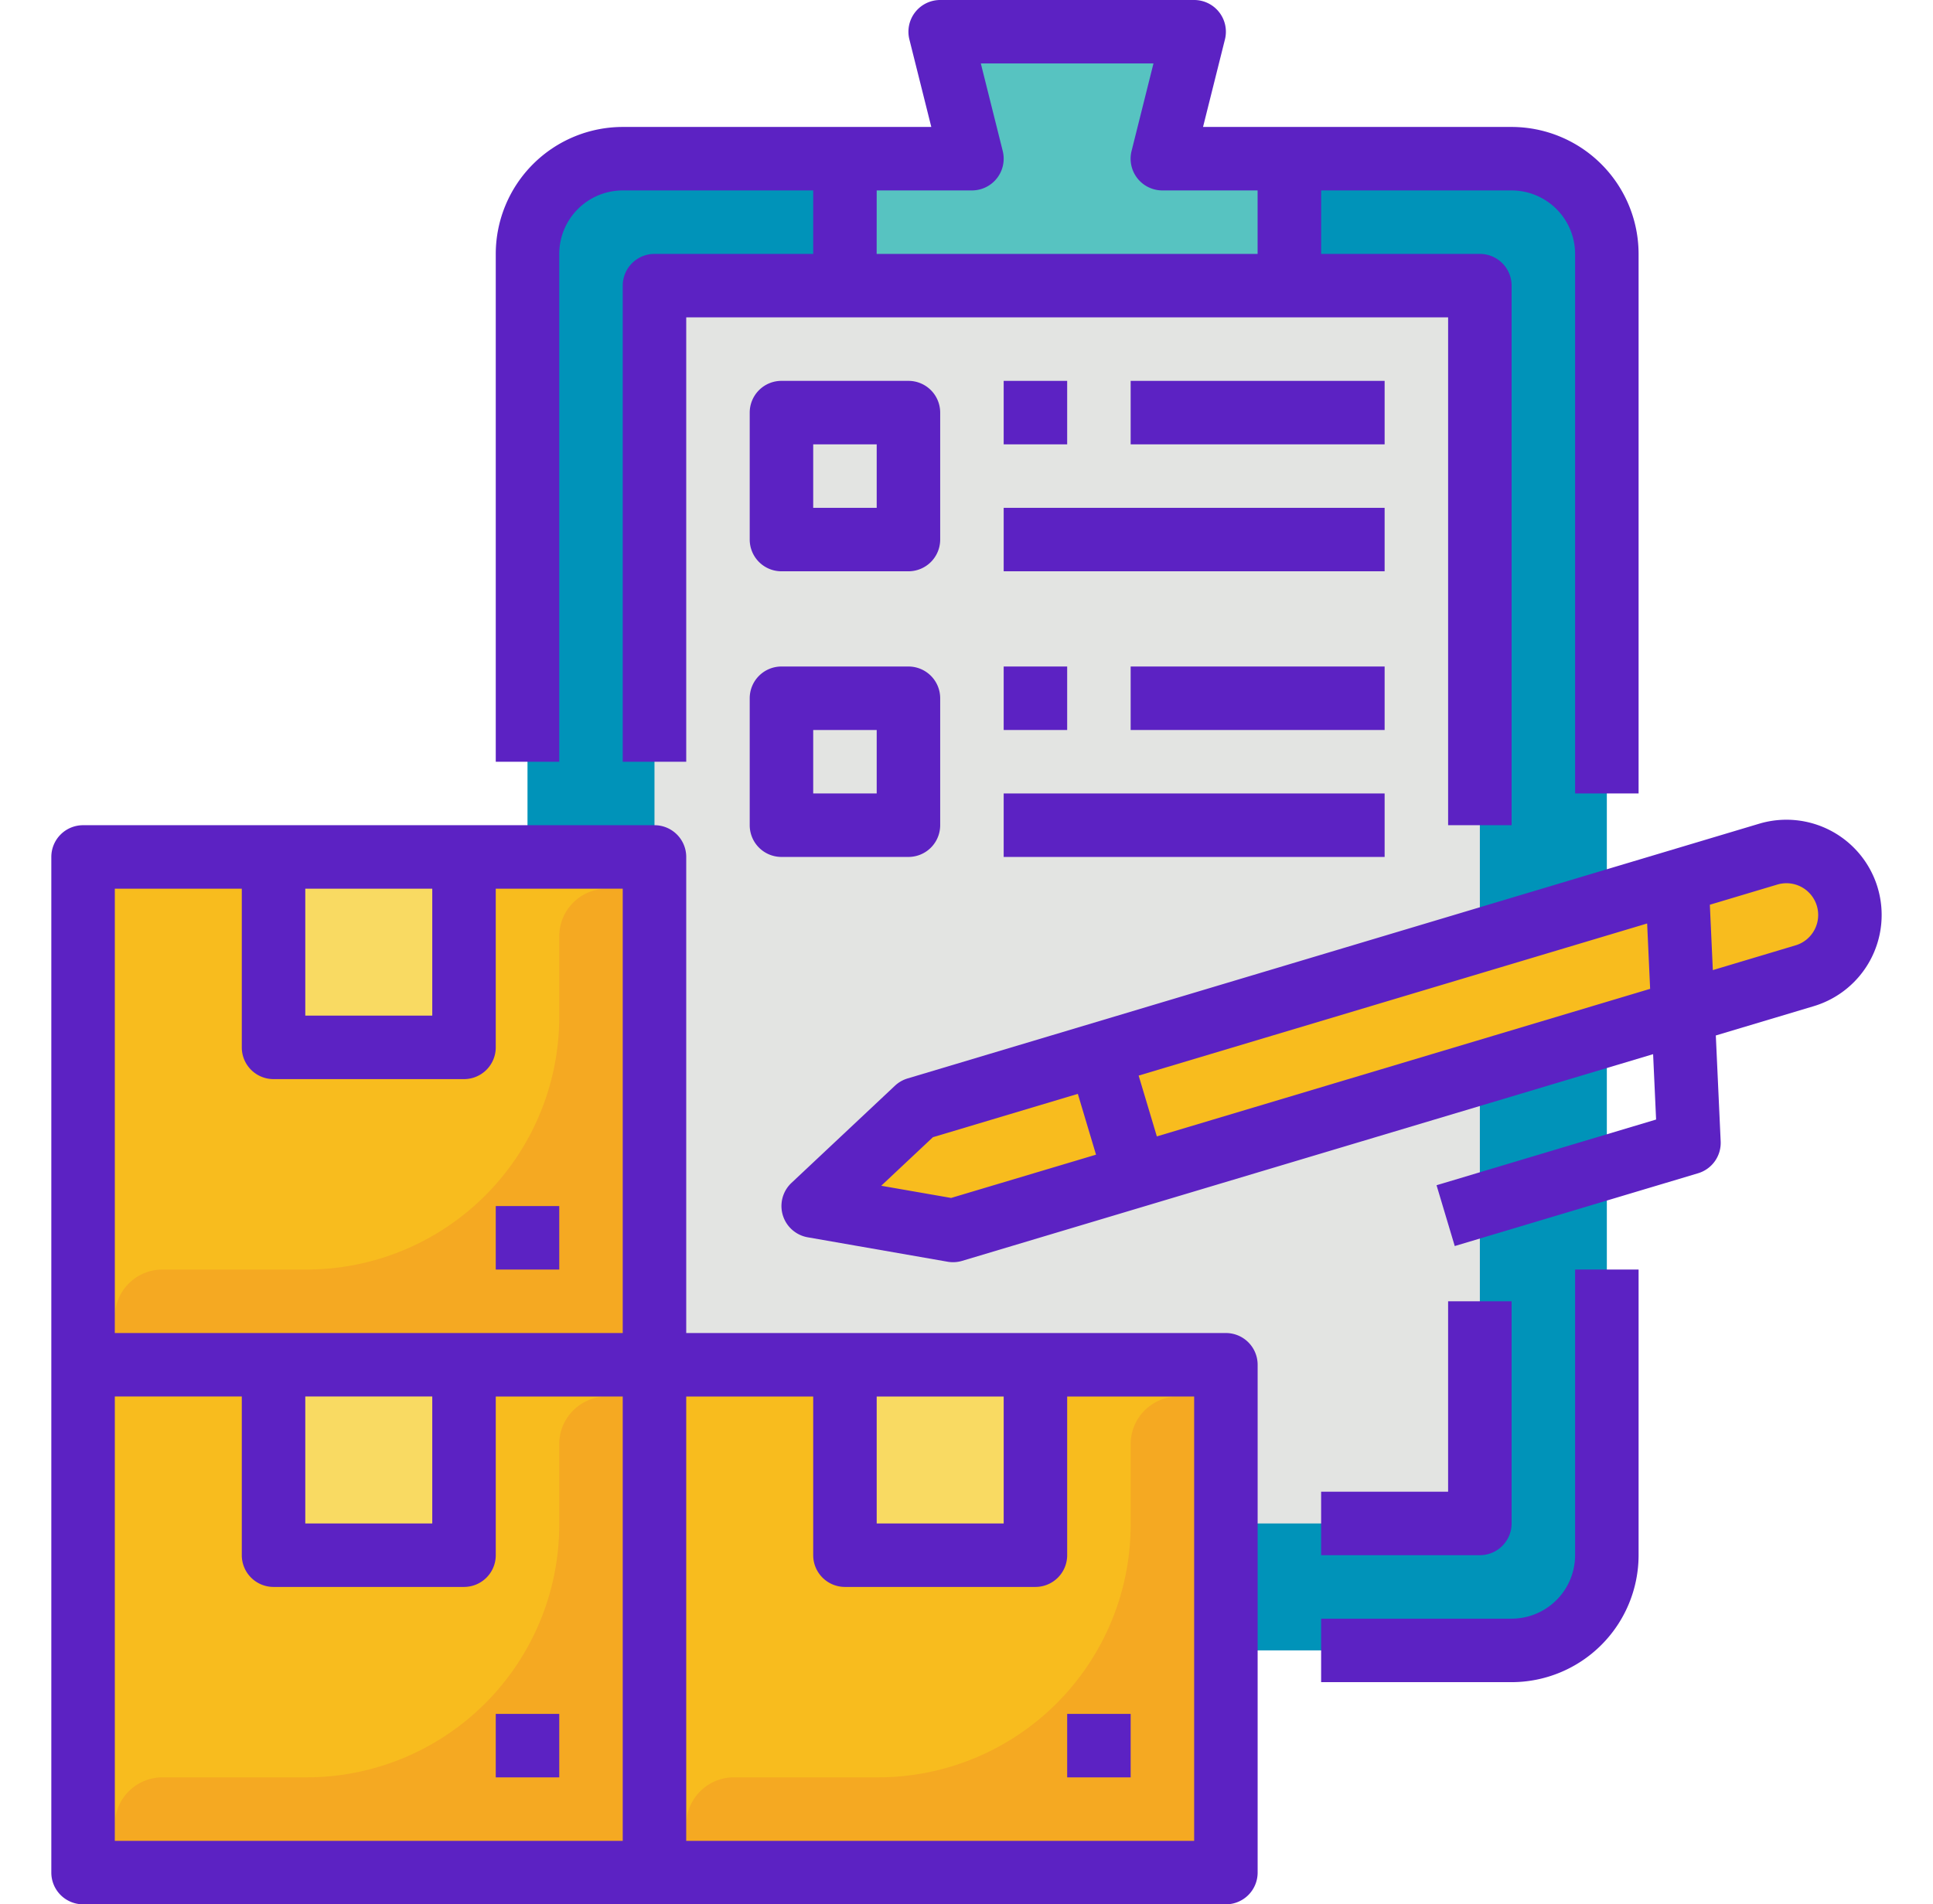 <svg xmlns="http://www.w3.org/2000/svg" xmlns:xlink="http://www.w3.org/1999/xlink" width="202.97" height="200" viewBox="0 0 202.97 200">
  <defs>
    <clipPath id="clip-path">
      <rect id="Rectángulo_35623" data-name="Rectángulo 35623" width="202.97" height="200" transform="translate(1146 6908)" fill="#fff" stroke="#707070" stroke-width="1"/>
    </clipPath>
  </defs>
  <g id="Enmascarar_grupo_53" data-name="Enmascarar grupo 53" transform="translate(-1146 -6908)" clip-path="url(#clip-path)">
    <g id="Filledoutline" transform="translate(1141.389 6901.333)">
      <rect id="Rectángulo_35627" data-name="Rectángulo 35627" width="113.333" height="156.667" rx="10" transform="translate(60 23.333)" fill="#0093b9"/>
      <path id="Trazado_154288" data-name="Trazado 154288" d="M73.333,36.667H160v130H73.333Z" fill="#e3e4e2"/>
      <path id="Trazado_154289" data-name="Trazado 154289" d="M140,36.667H93.333V23.333h13.333L103.333,10H130l-3.333,13.333H140Z" fill="#57c3c1"/>
      <path id="Trazado_154290" data-name="Trazado 154290" d="M133.333,203.333h-120V96.667h60V150h60Z" fill="#f8bc1e"/>
      <path id="Trazado_154291" data-name="Trazado 154291" d="M93.333,150h20v20h-20Z" fill="#f9da62"/>
      <path id="Trazado_154292" data-name="Trazado 154292" d="M133.333,153.333h-5a5,5,0,0,0-5,5v8.46A26.541,26.541,0,0,1,96.8,193.333H81.667a5,5,0,0,0-5,5v5h56.667Z" fill="#f5a922"/>
      <path id="Trazado_154293" data-name="Trazado 154293" d="M33.333,150h20v20h-20Z" fill="#f9da62"/>
      <path id="Trazado_154294" data-name="Trazado 154294" d="M73.333,153.333h-5a5,5,0,0,0-5,5v8.46A26.541,26.541,0,0,1,36.8,193.333H21.667a5,5,0,0,0-5,5v5H73.333Z" fill="#f5a922"/>
      <path id="Trazado_154295" data-name="Trazado 154295" d="M33.333,96.667h20v20h-20Z" fill="#f9da62"/>
      <path id="Trazado_154296" data-name="Trazado 154296" d="M73.333,100h-5a5,5,0,0,0-5,5v8.46A26.541,26.541,0,0,1,36.8,140H21.667a5,5,0,0,0-5,5v5H73.333Z" fill="#f5a922"/>
      <path id="Trazado_154297" data-name="Trazado 154297" d="M194.1,109.145,104.685,135.9,90,133.333l10.863-10.208L190.28,96.372a6.666,6.666,0,1,1,3.822,12.773Z" fill="#f8bc1e"/>
      <path id="Trazado_154298" data-name="Trazado 154298" d="M201.771,99.892a10,10,0,0,0-12.446-6.714L99.908,119.931a3.34,3.34,0,0,0-1.327.765L87.717,130.9a3.333,3.333,0,0,0,1.708,5.713l14.685,2.565a3.341,3.341,0,0,0,1.529-.09l72.553-21.708.314,6.865-23.054,6.9,1.911,6.387,25.548-7.644a3.333,3.333,0,0,0,2.375-3.345l-.51-11.127,10.28-3.076a10,10,0,0,0,6.714-12.447ZM104.483,132.48,97.141,131.2l5.432-5.1,15.213-4.551,1.911,6.387Zm21.6-6.463-1.911-6.387,53.393-15.975.314,6.865Zm69.042-21.676a3.313,3.313,0,0,1-1.978,1.611l-8.684,2.6-.314-6.865,7.087-2.12a3.333,3.333,0,0,1,3.889,4.776Z" fill="#5c22c3"/>
      <path id="Trazado_154299" data-name="Trazado 154299" d="M133.333,146.667H76.667v-50a3.333,3.333,0,0,0-3.333-3.333h-60A3.333,3.333,0,0,0,10,96.667V203.333a3.333,3.333,0,0,0,3.333,3.333h120a3.333,3.333,0,0,0,3.333-3.333V150A3.333,3.333,0,0,0,133.333,146.667Zm-36.667,6.667H110v13.333H96.667ZM36.667,100H50v13.333H36.667Zm-20,0H30v16.667A3.333,3.333,0,0,0,33.333,120h20a3.333,3.333,0,0,0,3.333-3.333V100H70v46.667H16.667Zm20,53.333H50v13.333H36.667Zm-20,0H30V170a3.333,3.333,0,0,0,3.333,3.333h20A3.333,3.333,0,0,0,56.667,170V153.333H70V200H16.667ZM130,200H76.667V153.333H90V170a3.333,3.333,0,0,0,3.333,3.333h20A3.333,3.333,0,0,0,116.667,170V153.333H130Z" fill="#5c22c3"/>
      <path id="Trazado_154300" data-name="Trazado 154300" d="M116.667,186.667h6.667v6.667h-6.667Z" fill="#5c22c3"/>
      <path id="Trazado_154301" data-name="Trazado 154301" d="M56.667,186.667h6.667v6.667H56.667Z" fill="#5c22c3"/>
      <path id="Trazado_154302" data-name="Trazado 154302" d="M56.667,133.333h6.667V140H56.667Z" fill="#5c22c3"/>
      <path id="Trazado_154303" data-name="Trazado 154303" d="M63.333,33.333A6.675,6.675,0,0,1,70,26.667H90v6.667H73.333A3.333,3.333,0,0,0,70,36.667v50h6.667V40h80V93.333h6.667V36.667A3.333,3.333,0,0,0,160,33.333H143.333V26.667h20A6.675,6.675,0,0,1,170,33.333V90h6.667V33.333A13.348,13.348,0,0,0,163.333,20h-32.4l2.3-9.192A3.333,3.333,0,0,0,130,6.667H103.333a3.333,3.333,0,0,0-3.234,4.142L102.4,20H70A13.348,13.348,0,0,0,56.667,33.333V86.667h6.667Zm33.333-6.667h10a3.333,3.333,0,0,0,3.234-4.142l-2.3-9.192h18.128l-2.3,9.192a3.333,3.333,0,0,0,3.234,4.142h10v6.667h-40Z" fill="#5c22c3"/>
      <path id="Trazado_154304" data-name="Trazado 154304" d="M170,170a6.675,6.675,0,0,1-6.667,6.667h-20v6.667h20A13.348,13.348,0,0,0,176.667,170V140H170Z" fill="#5c22c3"/>
      <path id="Trazado_154305" data-name="Trazado 154305" d="M163.333,166.667V143.333h-6.667v20H143.333V170H160A3.333,3.333,0,0,0,163.333,166.667Z" fill="#5c22c3"/>
      <path id="Trazado_154306" data-name="Trazado 154306" d="M103.333,50A3.333,3.333,0,0,0,100,46.667H86.667A3.333,3.333,0,0,0,83.333,50V63.333a3.333,3.333,0,0,0,3.333,3.333H100a3.333,3.333,0,0,0,3.333-3.333ZM96.667,60H90V53.333h6.667Z" fill="#5c22c3"/>
      <path id="Trazado_154307" data-name="Trazado 154307" d="M100,76.667H86.667A3.333,3.333,0,0,0,83.333,80V93.333a3.333,3.333,0,0,0,3.333,3.333H100a3.333,3.333,0,0,0,3.333-3.333V80A3.333,3.333,0,0,0,100,76.667ZM96.667,90H90V83.333h6.667Z" fill="#5c22c3"/>
      <path id="Trazado_154308" data-name="Trazado 154308" d="M110,46.667h6.667v6.667H110Z" fill="#5c22c3"/>
      <path id="Trazado_154309" data-name="Trazado 154309" d="M110,60h40v6.667H110Z" fill="#5c22c3"/>
      <path id="Trazado_154310" data-name="Trazado 154310" d="M123.333,46.667H150v6.667H123.333Z" fill="#5c22c3"/>
      <path id="Trazado_154311" data-name="Trazado 154311" d="M110,76.667h6.667v6.667H110Z" fill="#5c22c3"/>
      <path id="Trazado_154312" data-name="Trazado 154312" d="M110,90h40v6.667H110Z" fill="#5c22c3"/>
      <path id="Trazado_154313" data-name="Trazado 154313" d="M123.333,76.667H150v6.667H123.333Z" fill="#5c22c3"/>
    </g>
  </g>
</svg>
